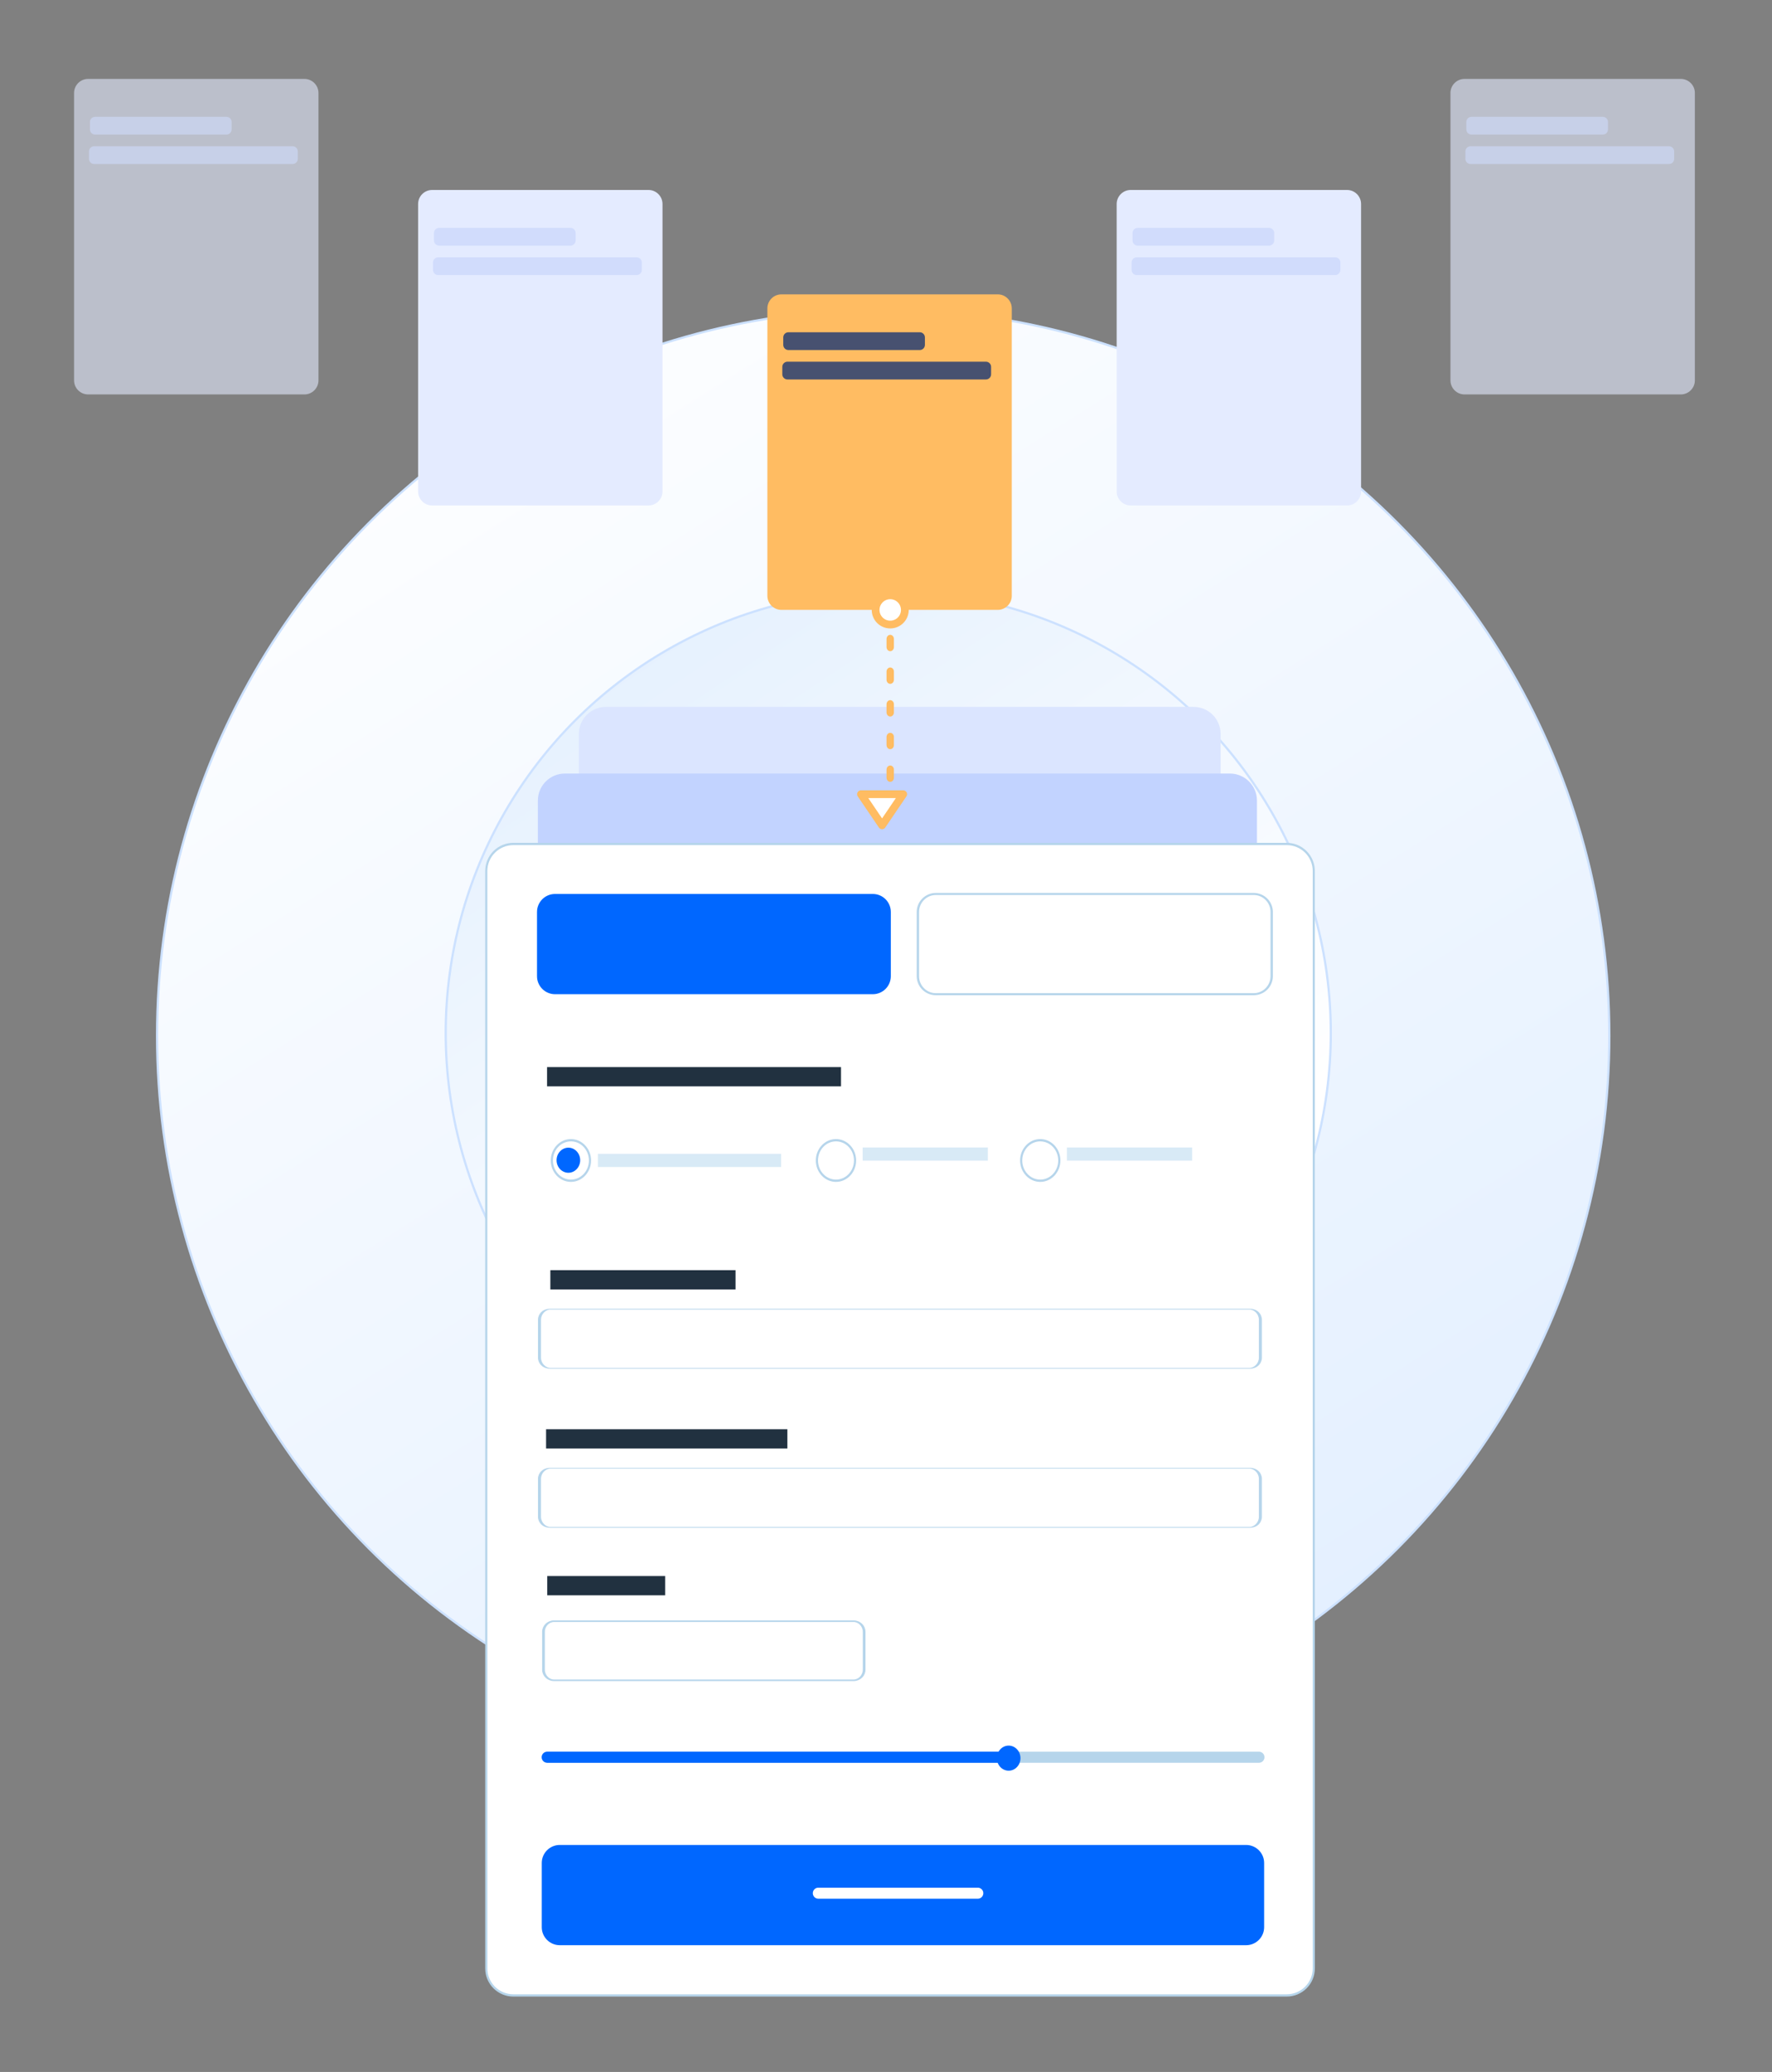 <?xml version="1.0" encoding="UTF-8" standalone="no"?>
<!DOCTYPE svg PUBLIC "-//W3C//DTD SVG 1.1//EN" "http://www.w3.org/Graphics/SVG/1.1/DTD/svg11.dtd">
<svg width="100%" height="100%" viewBox="0 0 798 933" version="1.1" xmlns="http://www.w3.org/2000/svg" xmlns:xlink="http://www.w3.org/1999/xlink" xml:space="preserve" xmlns:serif="http://www.serif.com/" style="fill-rule:evenodd;clip-rule:evenodd;stroke-linecap:round;stroke-linejoin:round;stroke-miterlimit:1.5;">
    <rect x="0" y="0" width="798" height="933" fill="#808080" stroke="none"/>
    <g transform="matrix(1,0,0,1,-4715,-7536.38)">
        <g id="backup-empty-state" serif:id="increment backup" transform="matrix(0.739,0,0,0.864,4715,7536.38)">
            <rect x="0" y="0" width="1080" height="1080" style="fill:none;"/>
            <g transform="matrix(1.48,0,0,1.266,-7113.97,-9638.84)">
                <circle cx="5170.39" cy="8039.98" r="298.983" style="fill:url(#_Linear1);stroke:rgb(204,225,255);stroke-width:0.91px;"/>
            </g>
            <g transform="matrix(0.902,0,0,0.771,-4122.4,-5660.41)">
                <circle cx="5170.39" cy="8039.98" r="298.983" style="fill:url(#_Linear2);stroke:rgb(204,225,255);stroke-width:1.5px;"/>
            </g>
            <g transform="matrix(0.639,0,0,0.502,-2704.22,-2417.18)">
                <path d="M5396,5577.06C5396,5561.56 5384.46,5549 5370.22,5549C5270.37,5549 4909.63,5549 4809.78,5549C4795.54,5549 4784,5561.56 4784,5577.06C4784,5700.17 4784,6191.83 4784,6314.94C4784,6330.44 4795.54,6343 4809.78,6343C4909.63,6343 5270.37,6343 5370.22,6343C5384.46,6343 5396,6330.44 5396,6314.94C5396,6191.83 5396,5700.17 5396,5577.06Z" style="fill:rgb(219,229,255);"/>
            </g>
            <g transform="matrix(0.716,0,0,0.563,-3097.57,-2720.93)">
                <path d="M5396,5574.03C5396,5560.21 5385.7,5549 5373,5549C5276.36,5549 4903.64,5549 4807,5549C4794.3,5549 4784,5560.21 4784,5574.03C4784,5692.86 4784,6199.15 4784,6317.97C4784,6331.79 4794.3,6343 4807,6343C4903.64,6343 5276.36,6343 5373,6343C5385.7,6343 5396,6331.79 5396,6317.97C5396,6199.15 5396,5692.86 5396,5574.03Z" style="fill:rgb(194,211,255);"/>
            </g>
            <g transform="matrix(0.93,0,0,0.988,23.67,164.41)">
                <g transform="matrix(0.886,0,0,0.765,-3945.44,-3966.19)">
                    <path d="M5396,5567.65C5396,5562.7 5393.89,5557.96 5390.14,5554.46C5386.39,5550.97 5381.3,5549 5376,5549C5283.37,5549 4896.63,5549 4804,5549C4798.7,5549 4793.61,5550.97 4789.86,5554.46C4786.11,5557.96 4784,5562.7 4784,5567.65L4784,6324.35C4784,6329.3 4786.11,6334.04 4789.86,6337.54C4793.61,6341.03 4798.7,6343 4804,6343C4896.63,6343 5283.37,6343 5376,6343C5381.3,6343 5386.39,6341.03 5390.14,6337.54C5393.89,6334.04 5396,6329.3 5396,6324.35C5396,6216.66 5396,5675.34 5396,5567.65Z" style="fill:white;stroke:rgb(182,213,235);stroke-width:1.58px;"/>
                </g>
                <g transform="matrix(2.94,0,0,1.017,-14461.6,-5089.74)">
                    <path d="M5192,5807.34C5192,5802.19 5190.2,5798 5187.98,5798L5035.02,5798C5032.8,5798 5031,5802.19 5031,5807.34L5031,5840.66C5031,5845.81 5032.8,5850 5035.02,5850L5187.98,5850C5190.2,5850 5192,5845.81 5192,5840.66L5192,5807.34Z" style="fill:rgb(0,103,255);"/>
                </g>
                <g transform="matrix(0.694,0,0,0.112,-2984.37,179.986)">
                    <path d="M5192,5824C5192,5809.65 5189.66,5798 5186.78,5798L5036.22,5798C5033.34,5798 5031,5809.65 5031,5824C5031,5838.35 5033.34,5850 5036.22,5850L5186.78,5850C5189.66,5850 5192,5838.35 5192,5824Z" style="fill:white;"/>
                </g>
                <g transform="matrix(1.44,0,0,1.017,-6918.21,-5591.4)">
                    <path d="M5192,5807.34C5192,5802.19 5188.33,5798 5183.8,5798L5039.2,5798C5034.67,5798 5031,5802.19 5031,5807.34L5031,5840.66C5031,5845.81 5034.67,5850 5039.2,5850L5183.8,5850C5188.33,5850 5192,5845.81 5192,5840.66L5192,5807.34Z" style="fill:rgb(0,103,255);"/>
                </g>
                <g transform="matrix(1.44,0,0,1.017,-6668.64,-5591.4)">
                    <path d="M5192,5807.34C5192,5802.19 5188.33,5798 5183.8,5798L5039.2,5798C5034.67,5798 5031,5802.19 5031,5807.34L5031,5840.66C5031,5845.81 5034.67,5850 5039.2,5850L5183.8,5850C5188.33,5850 5192,5845.81 5192,5840.66L5192,5807.34Z" style="fill:white;stroke:rgb(182,213,235);stroke-width:1.07px;"/>
                </g>
                <g transform="matrix(2.934,0,0,0.6,-14432.9,-2954.62)">
                    <path d="M5192,5807.34C5192,5802.19 5190.94,5798 5189.62,5798L5033.38,5798C5032.06,5798 5031,5802.19 5031,5807.34L5031,5840.66C5031,5845.81 5032.06,5850 5033.38,5850L5189.62,5850C5190.94,5850 5192,5845.81 5192,5840.66L5192,5807.34Z" style="fill:white;stroke:rgb(182,213,235);stroke-width:0.68px;"/>
                </g>
                <g transform="matrix(2.934,0,0,0.6,-14432.9,-2870.7)">
                    <path d="M5192,5807.34C5192,5802.19 5190.94,5798 5189.62,5798L5033.38,5798C5032.06,5798 5031,5802.19 5031,5807.34L5031,5840.66C5031,5845.81 5032.06,5850 5033.38,5850L5189.62,5850C5190.94,5850 5192,5845.81 5192,5840.66L5192,5807.34Z" style="fill:white;stroke:rgb(182,213,235);stroke-width:0.68px;"/>
                </g>
                <g transform="matrix(1.305,0,0,0.6,-6234.78,-2790.02)">
                    <path d="M5192,5807.34C5192,5802.19 5189.61,5798 5186.66,5798L5036.34,5798C5033.39,5798 5031,5802.19 5031,5807.34L5031,5840.66C5031,5845.81 5033.39,5850 5036.34,5850L5186.66,5850C5189.61,5850 5192,5845.81 5192,5840.66L5192,5807.34Z" style="fill:white;stroke:rgb(182,213,235);stroke-width:1.37px;"/>
                </g>
                <g transform="matrix(0.879,0,0,0.879,-52.676,15.21)">
                    <g transform="matrix(3.34,0,0,0.128,-16367.7,102.47)">
                        <path d="M5192,5824C5192,5809.65 5191.45,5798 5190.77,5798L5032.23,5798C5031.55,5798 5031,5809.65 5031,5824C5031,5838.35 5031.55,5850 5032.23,5850L5190.77,5850C5191.45,5850 5192,5838.35 5192,5824Z" style="fill:rgb(182,213,235);"/>
                    </g>
                    <g transform="matrix(2.166,0,0,0.128,-10462.4,102.47)">
                        <path d="M5192,5824C5192,5809.65 5191.15,5798 5190.1,5798L5032.9,5798C5031.85,5798 5031,5809.65 5031,5824C5031,5838.35 5031.85,5850 5032.9,5850L5190.1,5850C5191.15,5850 5192,5838.35 5192,5824Z" style="fill:rgb(0,103,255);"/>
                    </g>
                    <g transform="matrix(0.838,0,0,0.717,-3449.43,-3400.09)">
                        <circle cx="5050.5" cy="5925.5" r="10.5" style="fill:rgb(0,103,255);"/>
                    </g>
                </g>
                <g transform="matrix(1.189,0,0,0.726,-5659.55,-3873.84)">
                    <rect x="5040" y="5882" width="162" height="14" style="fill:rgb(33,49,64);"/>
                </g>
                <g transform="matrix(0.749,0,0,0.726,-3439.79,-3766.71)">
                    <rect x="5040" y="5882" width="162" height="14" style="fill:rgb(33,49,64);"/>
                </g>
                <g transform="matrix(0.976,0,0,0.726,-4586.67,-3682.79)">
                    <rect x="5040" y="5882" width="162" height="14" style="fill:rgb(33,49,64);"/>
                </g>
                <g transform="matrix(0.477,0,0,0.726,-2070.94,-3605.36)">
                    <rect x="5040" y="5882" width="162" height="14" style="fill:rgb(33,49,64);"/>
                </g>
                <g transform="matrix(0.741,0,0,0.497,-3368.31,-2481.1)">
                    <rect x="5040" y="5882" width="162" height="14" style="fill:rgb(216,234,246);"/>
                </g>
                <g transform="matrix(0.879,0,0,0.879,-13.434,-5.773)">
                    <g transform="matrix(0.576,0,0,0.565,-2273.63,-2817.44)">
                        <rect x="5040" y="5882" width="162" height="14" style="fill:rgb(216,234,246);"/>
                    </g>
                    <g transform="matrix(1.354,0,0,1.158,-6228.86,-6348.04)">
                        <circle cx="5050.5" cy="5925.5" r="10.5" style="fill:white;stroke:rgb(182,213,235);stroke-width:1.19px;"/>
                    </g>
                </g>
                <g transform="matrix(0.879,0,0,0.879,120.411,-5.773)">
                    <g transform="matrix(0.576,0,0,0.565,-2273.63,-2817.44)">
                        <rect x="5040" y="5882" width="162" height="14" style="fill:rgb(216,234,246);"/>
                    </g>
                    <g transform="matrix(1.354,0,0,1.158,-6228.86,-6348.04)">
                        <circle cx="5050.5" cy="5925.5" r="10.5" style="fill:white;stroke:rgb(182,213,235);stroke-width:1.19px;"/>
                    </g>
                </g>
                <g transform="matrix(0.879,0,0,0.879,-52.676,-5.773)">
                    <g transform="matrix(1.354,0,0,1.158,-6381.81,-6348.04)">
                        <circle cx="5050.5" cy="5925.5" r="10.5" style="fill:white;stroke:rgb(182,213,235);stroke-width:1.19px;"/>
                    </g>
                    <g transform="matrix(0.838,0,0,0.717,-3777.65,-3735.05)">
                        <circle cx="5050.5" cy="5925.5" r="10.5" style="fill:rgb(0,103,255);"/>
                    </g>
                </g>
            </g>
            <g transform="matrix(1,0,0,1,121.413,-46.302)">
                <g transform="matrix(1.318,0,0,1.03,-6373.59,-7696.08)">
                    <path d="M5050,7620.11C5050,7616.19 5047.09,7613 5043.5,7613L4943.5,7613C4939.91,7613 4937,7616.19 4937,7620.11L4937,7765.54C4937,7769.47 4939.91,7772.65 4943.5,7772.65L5043.5,7772.65C5047.09,7772.65 5050,7769.47 5050,7765.54L5050,7620.11Z" style="fill:rgb(228,235,255);"/>
                </g>
                <g transform="matrix(0.764,0,0,0.058,-3628.83,-276.488)">
                    <path d="M5050,7659.3C5050,7633.75 5048.16,7613 5045.89,7613L4941.11,7613C4938.84,7613 4937,7633.75 4937,7659.3L4937,7726.35C4937,7751.91 4938.84,7772.65 4941.11,7772.65L5045.89,7772.65C5048.16,7772.65 5050,7751.91 5050,7726.35L5050,7659.3Z" style="fill:rgb(209,220,252);"/>
                </g>
                <g transform="matrix(1.126,0,0,0.058,-5416.6,-261.15)">
                    <path d="M5050,7659.3C5050,7633.75 5048.75,7613 5047.21,7613L4939.79,7613C4938.25,7613 4937,7633.75 4937,7659.3L4937,7726.35C4937,7751.91 4938.25,7772.65 4939.79,7772.65L5047.21,7772.65C5048.75,7772.65 5050,7751.91 5050,7726.35L5050,7659.3Z" style="fill:rgb(209,220,252);"/>
                </g>
            </g>
            <g transform="matrix(1,0,0,1,122.687,8.103)">
                <g transform="matrix(1.318,0,0,1.03,-6162.02,-7696.08)">
                    <path d="M5050,7620.11C5050,7616.19 5047.09,7613 5043.5,7613L4943.5,7613C4939.91,7613 4937,7616.19 4937,7620.11L4937,7765.54C4937,7769.47 4939.91,7772.65 4943.5,7772.65L5043.5,7772.65C5047.09,7772.65 5050,7769.47 5050,7765.54L5050,7620.11Z" style="fill:rgb(255,188,98);"/>
                </g>
                <g transform="matrix(0.764,0,0,0.058,-3417.25,-276.488)">
                    <path d="M5050,7659.3C5050,7633.75 5048.16,7613 5045.89,7613L4941.11,7613C4938.84,7613 4937,7633.75 4937,7659.3L4937,7726.35C4937,7751.91 4938.84,7772.65 4941.11,7772.65L5045.89,7772.65C5048.16,7772.65 5050,7751.91 5050,7726.35L5050,7659.3Z" style="fill:rgb(71,81,112);"/>
                </g>
                <g transform="matrix(1.126,0,0,0.058,-5205.02,-261.15)">
                    <path d="M5050,7659.3C5050,7633.75 5048.75,7613 5047.21,7613L4939.79,7613C4938.25,7613 4937,7633.75 4937,7659.3L4937,7726.35C4937,7751.91 4938.25,7772.65 4939.79,7772.65L5047.21,7772.65C5048.75,7772.65 5050,7751.91 5050,7726.35L5050,7659.3Z" style="fill:rgb(71,81,112);"/>
                </g>
            </g>
            <g transform="matrix(1.354,0,0,1.283,-6387.28,-9702.26)">
                <path d="M5118,7821.71L5118,7893" style="fill:none;stroke:rgb(255,188,98);stroke-width:3.32px;stroke-dasharray:3.32,9.95,0,0;"/>
            </g>
            <g transform="matrix(-1.354,1.4176e-16,-1.65757e-16,-1.158,7390.8,9572.55)">
                <path d="M5061.5,7895L5071,7909L5052,7909L5061.5,7895Z" style="fill:white;stroke:rgb(255,188,98);stroke-width:3.5px;"/>
            </g>
            <g transform="matrix(1.354,0,0,1.158,-6381.29,-8736.03)">
                <circle cx="5113.58" cy="7818.58" r="6.579" style="fill:white;stroke:rgb(255,188,98);stroke-width:3.5px;"/>
            </g>
            <g transform="matrix(1,0,0,1,335.54,-46.302)">
                <g transform="matrix(1.318,0,0,1.03,-6162.02,-7696.08)">
                    <path d="M5050,7620.11C5050,7616.19 5047.09,7613 5043.5,7613L4943.5,7613C4939.91,7613 4937,7616.19 4937,7620.11L4937,7765.54C4937,7769.47 4939.91,7772.65 4943.5,7772.65L5043.5,7772.65C5047.09,7772.65 5050,7769.47 5050,7765.54L5050,7620.11Z" style="fill:rgb(228,235,255);"/>
                </g>
                <g transform="matrix(0.764,0,0,0.058,-3417.25,-276.488)">
                    <path d="M5050,7659.3C5050,7633.75 5048.16,7613 5045.89,7613L4941.11,7613C4938.84,7613 4937,7633.75 4937,7659.3L4937,7726.35C4937,7751.91 4938.84,7772.65 4941.11,7772.65L5045.89,7772.65C5048.16,7772.65 5050,7751.91 5050,7726.35L5050,7659.3Z" style="fill:rgb(209,220,252);"/>
                </g>
                <g transform="matrix(1.126,0,0,0.058,-5205.02,-261.15)">
                    <path d="M5050,7659.3C5050,7633.75 5048.75,7613 5047.21,7613L4939.79,7613C4938.25,7613 4937,7633.75 4937,7659.3L4937,7726.35C4937,7751.91 4938.25,7772.65 4939.79,7772.65L5047.21,7772.65C5048.75,7772.65 5050,7751.91 5050,7726.35L5050,7659.3Z" style="fill:rgb(209,220,252);"/>
                </g>
            </g>
            <g transform="matrix(1,0,0,1,538.949,-104.18)">
                <g transform="matrix(1.318,0,0,1.03,-6162.02,-7696.08)">
                    <path d="M5050,7620.11C5050,7616.19 5047.09,7613 5043.5,7613L4943.5,7613C4939.91,7613 4937,7616.19 4937,7620.11L4937,7765.54C4937,7769.47 4939.91,7772.65 4943.5,7772.65L5043.5,7772.65C5047.09,7772.65 5050,7769.47 5050,7765.54L5050,7620.11Z" style="fill:rgb(228,235,255);fill-opacity:0.59;"/>
                </g>
                <g transform="matrix(0.764,0,0,0.058,-3417.25,-276.488)">
                    <path d="M5050,7659.3C5050,7633.75 5048.16,7613 5045.89,7613L4941.11,7613C4938.84,7613 4937,7633.75 4937,7659.3L4937,7726.35C4937,7751.91 4938.84,7772.65 4941.11,7772.65L5045.89,7772.65C5048.16,7772.65 5050,7751.91 5050,7726.35L5050,7659.3Z" style="fill:rgb(209,220,252);fill-opacity:0.59;"/>
                </g>
                <g transform="matrix(1.126,0,0,0.058,-5205.02,-261.15)">
                    <path d="M5050,7659.3C5050,7633.75 5048.75,7613 5047.21,7613L4939.79,7613C4938.25,7613 4937,7633.75 4937,7659.3L4937,7726.35C4937,7751.91 4938.25,7772.65 4939.79,7772.65L5047.21,7772.65C5048.75,7772.65 5050,7751.91 5050,7726.35L5050,7659.3Z" style="fill:rgb(209,220,252);fill-opacity:0.59;"/>
                </g>
            </g>
            <g transform="matrix(1,0,0,1,-299.81,-104.18)">
                <g transform="matrix(1.318,0,0,1.03,-6162.02,-7696.08)">
                    <path d="M5050,7620.11C5050,7616.19 5047.09,7613 5043.5,7613L4943.5,7613C4939.91,7613 4937,7616.19 4937,7620.11L4937,7765.54C4937,7769.47 4939.91,7772.65 4943.5,7772.65L5043.5,7772.65C5047.09,7772.65 5050,7769.47 5050,7765.54L5050,7620.11Z" style="fill:rgb(228,235,255);fill-opacity:0.59;"/>
                </g>
                <g transform="matrix(0.764,0,0,0.058,-3417.25,-276.488)">
                    <path d="M5050,7659.3C5050,7633.75 5048.16,7613 5045.89,7613L4941.11,7613C4938.84,7613 4937,7633.75 4937,7659.3L4937,7726.35C4937,7751.91 4938.84,7772.65 4941.11,7772.65L5045.89,7772.65C5048.16,7772.65 5050,7751.91 5050,7726.35L5050,7659.3Z" style="fill:rgb(209,220,252);fill-opacity:0.59;"/>
                </g>
                <g transform="matrix(1.126,0,0,0.058,-5205.02,-261.15)">
                    <path d="M5050,7659.3C5050,7633.75 5048.75,7613 5047.21,7613L4939.79,7613C4938.25,7613 4937,7633.75 4937,7659.3L4937,7726.35C4937,7751.91 4938.25,7772.65 4939.79,7772.65L5047.21,7772.65C5048.75,7772.65 5050,7751.91 5050,7726.35L5050,7659.3Z" style="fill:rgb(209,220,252);fill-opacity:0.59;"/>
                </g>
            </g>
        </g>
        <g id="Layer-1" serif:id="Layer 1">
        </g>
    </g>
    <defs>
        <linearGradient id="_Linear1" x1="0" y1="0" x2="1" y2="0" gradientUnits="userSpaceOnUse" gradientTransform="matrix(470.876,716.828,-716.828,470.876,4948.25,7733.8)"><stop offset="0" style="stop-color:white;stop-opacity:1"/><stop offset="1" style="stop-color:rgb(221,236,255);stop-opacity:1"/></linearGradient>
        <linearGradient id="_Linear2" x1="0" y1="0" x2="1" y2="0" gradientUnits="userSpaceOnUse" gradientTransform="matrix(-318.684,-478.814,478.814,-318.684,5266.99,8206.77)"><stop offset="0" style="stop-color:white;stop-opacity:1"/><stop offset="1" style="stop-color:rgb(226,239,254);stop-opacity:1"/></linearGradient>
    </defs>
</svg>
